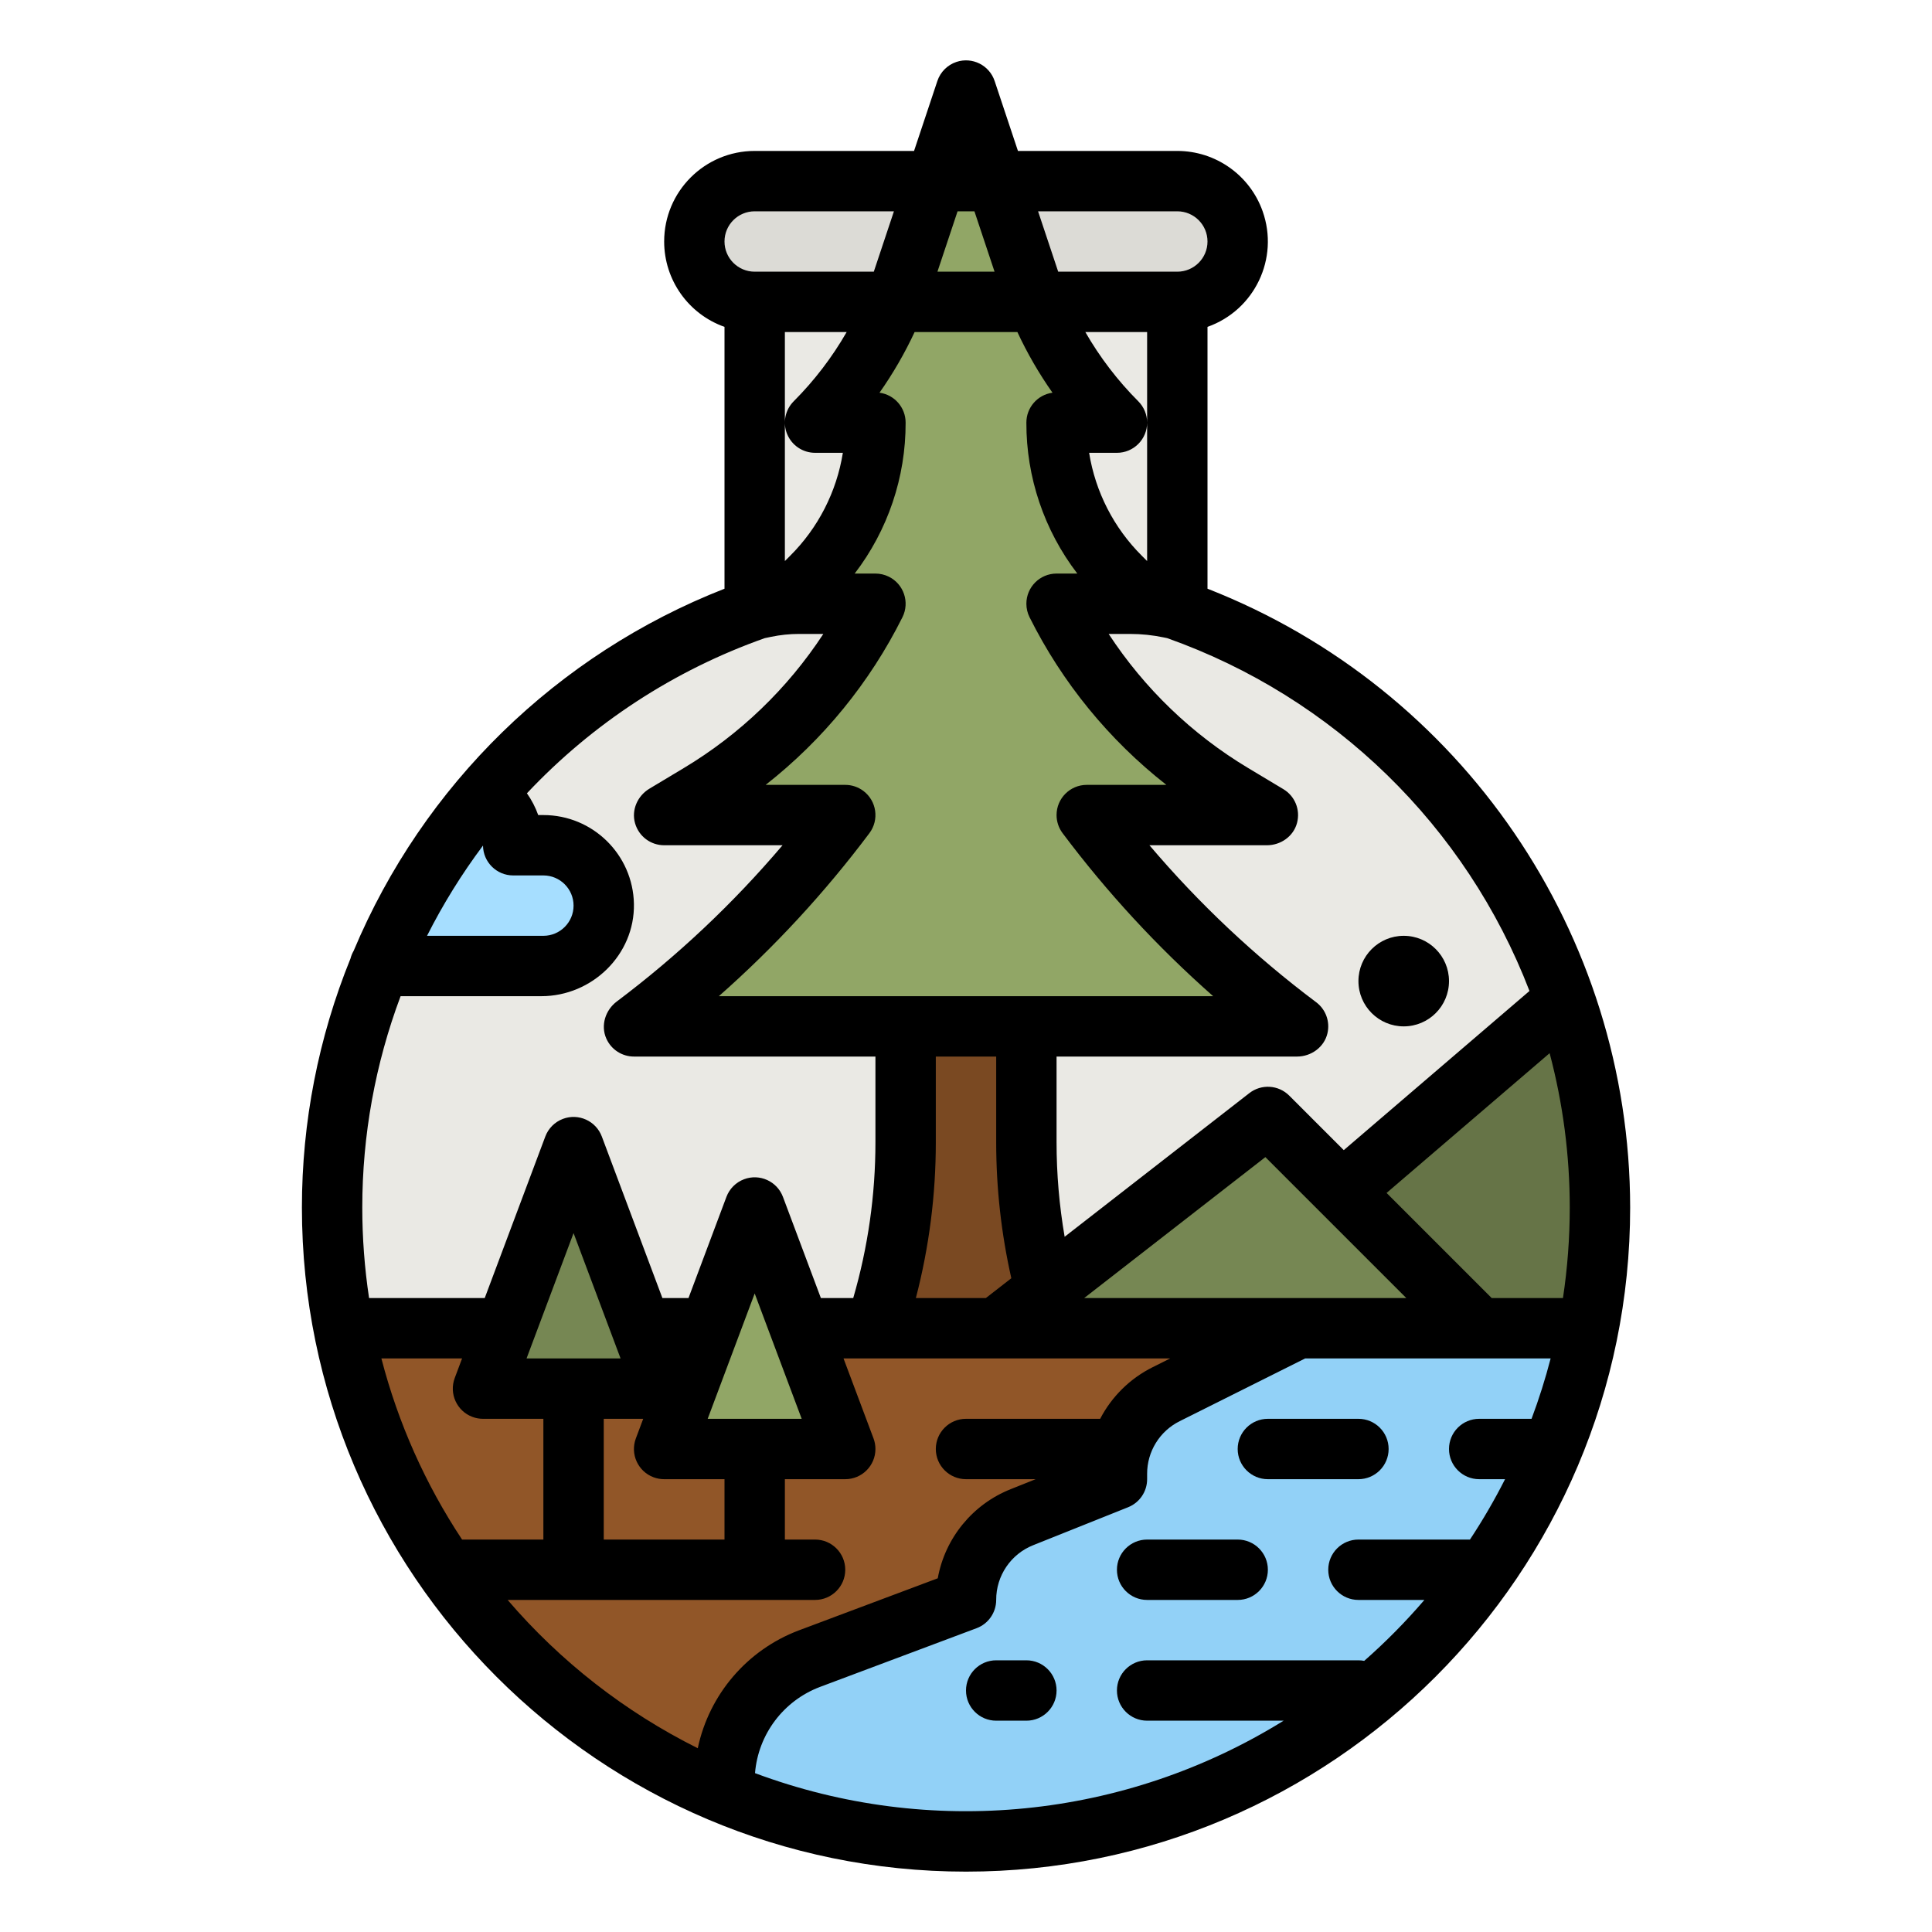 <svg id="Capa_1" enable-background="new 0 0 512 512" height="512" viewBox="0 0 512 512" width="512" xmlns="http://www.w3.org/2000/svg"><g id="filled_outline"><path d="m312 161.572v-81.572h-112v81.574c-87.477 30.928-133.32 126.914-102.392 214.392s126.915 133.32 214.392 102.392 133.32-126.914 102.392-214.392c-16.915-47.843-54.549-85.477-102.392-102.392z" fill="#eae9e4"/><path d="m256 487.99c80.448.001 149.61-57.018 164.95-135.99h-329.883c15.34 78.965 84.492 135.982 164.933 135.99z" fill="#915628"/><path d="m420.95 352c-17.756 91.148-106.041 150.644-197.189 132.888-10.875-2.118-21.513-5.307-31.761-9.518v-3.37c-.003-14.437 8.952-27.361 22.47-32.43l41.53-15.57c-.006-9.666 5.882-18.359 14.86-21.94l25.14-10.06v-1.39c-.002-8.951 5.054-17.136 13.06-21.14l34.94-17.47z" fill="#a6deff"/><path d="m200 48h112c8.837 0 16 7.163 16 16 0 8.837-7.163 16-16 16h-112c-8.837 0-16-7.163-16-16 0-8.837 7.163-16 16-16z" fill="#dcdbd6"/><path d="m420.95 352c-17.756 91.148-106.041 150.644-197.189 132.888-10.875-2.118-21.513-5.307-31.761-9.518v-3.37c-.003-14.437 8.952-27.361 22.47-32.43l41.53-15.57c-.006-9.666 5.882-18.359 14.86-21.94l25.14-10.06v-1.39c-.002-8.951 5.054-17.136 13.06-21.14l34.94-17.47z" fill="#92d1f7"/><path d="m399.12 408c-3.407 5.55-7.14 10.892-11.18 16h-27.94c-4.418 0-8-3.582-8-8s3.582-8 8-8z" fill="#92d1f7"/><path d="m160 240c.012 8.825-7.133 15.988-15.958 16-.014 0-.028 0-.042 0h-43.37c6.837-16.561 16.28-31.922 27.97-45.5 4.612 2.94 7.403 8.031 7.4 13.5h8c8.837 0 16 7.163 16 16z" fill="#eae9e4"/><path d="m344 272c-21.226-15.919-40.081-34.774-56-56h48l-9.321-5.593c-20.036-12.022-36.229-29.508-46.679-50.407h24l-7.03-7.03c-10.866-10.866-16.97-25.603-16.97-40.97h16c-10.522-10.522-18.45-23.349-23.155-37.466l-16.845-50.534-16.845 50.534c-4.705 14.117-12.633 26.944-23.155 37.466h16c0 15.367-6.104 30.104-16.97 40.97l-7.03 7.03h24c-10.45 20.899-26.643 38.385-46.679 50.407l-9.321 5.593h48c-15.919 21.226-34.774 40.081-56 56z" fill="#91a666"/><path d="m280 352h-48c5.299-15.897 8-32.543 8-49.3v-30.7h32v30.7c0 16.757 2.701 33.403 8 49.3z" fill="#7a4922"/><path d="m424 320c.004 10.739-1.017 21.455-3.05 32h-107.62l101.47-86.97c6.11 17.682 9.219 36.262 9.2 54.97z" fill="#667447"/><path d="m392 352-56-56-72 56z" fill="#768753"/><path d="m160 240c.012 8.825-7.133 15.988-15.958 16-.014 0-.028 0-.042 0h-43.37c6.837-16.561 16.28-31.922 27.97-45.5 4.612 2.94 7.403 8.031 7.4 13.5h8c8.837 0 16 7.163 16 16z" fill="#a6deff"/><path d="m152 304-24 64h48z" fill="#768753"/><path d="m200 320-24 64h48z" fill="#91a666"/><g id="outline"><path d="m320 156.013v-69.389c12.495-4.424 19.038-18.139 14.614-30.634-3.392-9.58-12.451-15.986-22.614-15.99h-42.233l-6.177-18.53c-1.396-4.192-5.926-6.458-10.118-5.062-2.39.796-4.266 2.672-5.062 5.062l-6.177 18.53h-42.233c-13.255.005-23.996 10.755-23.99 24.01.004 10.163 6.41 19.222 15.99 22.614v69.391c-44.39 17.384-79.846 52.006-98.282 95.969-.368.633-.647 1.314-.829 2.023-8.509 20.961-12.883 43.371-12.881 65.993 0 97.045 78.951 176 176 176s176-78.951 176-176c-.077-72.49-44.512-137.546-112.008-163.987zm-8-100.013c4.418 0 8 3.582 8 8s-3.582 8-8 8h-31.566l-5.334-16zm-10.343 50.343c-5.461-5.472-10.178-11.64-14.029-18.343h16.372v60.686l-1.372-1.373c-7.439-7.394-12.341-16.957-14-27.313h7.372c4.418 0 8-3.581 8-8 0-2.122-.843-4.157-2.343-5.657zm-47.891-50.343h4.468l5.333 16h-15.134zm-11.385 32h27.238c2.618 5.622 5.731 11 9.3 16.072-3.964.541-6.92 3.927-6.919 7.928-.042 14.459 4.705 28.524 13.5 40h-5.5c-4.418 0-8 3.583-7.999 8.001 0 1.241.289 2.466.844 3.576 8.645 17.31 21.029 32.484 36.255 44.423h-21.1c-4.418 0-8 3.582-8 8 0 1.731.561 3.415 1.6 4.8 11.79 15.725 25.16 30.2 39.9 43.2h-131c14.74-13 28.11-27.475 39.9-43.2 2.651-3.535 1.935-8.549-1.6-11.2-1.385-1.039-3.069-1.6-4.8-1.6h-21.095c15.225-11.94 27.606-27.113 36.25-44.423 1.976-3.952.373-8.757-3.579-10.733-1.11-.555-2.335-.844-3.576-.844h-5.5c8.795-11.476 13.542-25.541 13.5-40 .001-4.002-2.956-7.388-6.921-7.928 3.57-5.072 6.683-10.45 9.302-16.072zm25.632 250.745-6.757 5.255h-18.543c3.515-13.485 5.292-27.364 5.287-41.3v-22.7h16v22.7c-.003 12.127 1.343 24.216 4.013 36.045zm-59.4-223.683c1.238 2.988 4.153 4.936 7.387 4.938h7.367c-1.658 10.356-6.558 19.918-13.995 27.313l-1.372 1.373v-60.686h16.372c-3.851 6.703-8.568 12.871-14.029 18.343-2.288 2.288-2.973 5.729-1.734 8.719zm-8.613-59.062h36.9l-5.334 16h-31.566c-4.418 0-8-3.582-8-8s3.582-8 8-8zm-72 168.081c.044 4.387 3.613 7.919 8 7.919h8c4.418 0 8 3.582 8 8s-3.582 8-8 8h-30.832c4.236-8.391 9.199-16.395 14.832-23.919zm83.775-56.081h6.416c-9.486 14.49-22.131 26.643-36.986 35.547l-9.1 5.46c-3.142 1.885-4.822 5.636-3.811 9.159 1.016 3.541 4.201 5.834 7.706 5.834h31.385c-13.06 15.391-27.794 29.279-43.928 41.407-3.026 2.275-4.316 6.331-2.79 9.795 1.309 2.971 4.208 4.797 7.333 4.797h64v22.7c.004 13.976-1.978 27.881-5.885 41.3h-8.572l-10.053-26.809c-1.552-4.137-6.164-6.232-10.301-4.679-2.162.811-3.868 2.517-4.679 4.679l-10.053 26.81h-6.914l-16.053-42.809c-1.552-4.137-6.164-6.232-10.301-4.679-2.162.811-3.868 2.517-4.679 4.679l-16.053 42.809h-30.648c-1.2-7.944-1.802-15.966-1.801-24-.002-19.124 3.437-38.093 10.152-56h37.3c13.455 0 24.791-11.011 24.536-24.464-.248-13.041-10.896-23.536-23.996-23.536h-1.369c-.73-2.049-1.736-3.989-2.99-5.766 17.428-18.537 39.038-32.635 63.025-41.117l1.64-.343c2.456-.515 4.959-.774 7.469-.774zm-51.775 208h10.457l-1.947 5.191c-1.551 4.137.545 8.748 4.682 10.3.898.336 1.849.509 2.808.509h16v16h-32zm-20.456-16 12.456-33.216 12.456 33.216zm48 16 12.456-33.216 12.456 33.216zm-65.089 32c-9.737-14.705-16.963-30.926-21.383-48h21.385l-1.947 5.191c-1.551 4.137.545 8.748 4.682 10.3.898.336 1.849.509 2.808.509h16v32zm62.46 55.3c-19.254-9.601-36.387-22.965-50.389-39.3h81.474c4.418 0 8-3.582 8-8s-3.582-8-8-8h-8v-16h16c4.418 0 8-3.582 7.999-8.001 0-.959-.173-1.91-.509-2.808l-7.947-21.191h86.568l-4.626 2.312c-5.975 2.973-10.853 7.766-13.931 13.688h-35.554c-4.418 0-8 3.582-8 8s3.582 8 8 8h18.458l-6.574 2.63c-10.105 4.003-17.429 12.938-19.369 23.633l-36.852 13.82c-13.65 5.172-23.729 16.936-26.748 31.217zm102.401-119.3 48.021-37.35 37.35 37.35zm118.56 32h-13.876c-4.418 0-8 3.582-8 8s3.582 8 8 8h6.854c-2.789 5.508-5.894 10.85-9.3 16h-29.554c-4.418 0-8 3.582-8 8s3.582 8 8 8h17.481c-4.932 5.751-10.262 11.147-15.951 16.15-.504-.099-1.016-.149-1.53-.15h-56c-4.418 0-8 3.582-8 8s3.582 8 8 8h36.179c-42.03 26.065-93.761 31.197-140.094 13.9.848-10.292 7.539-19.178 17.195-22.838l41.529-15.573c3.122-1.171 5.19-4.155 5.191-7.489-.021-6.399 3.877-12.158 9.826-14.515l25.145-10.057c3.037-1.215 5.029-4.157 5.029-7.428v-1.395c-.02-5.927 3.332-11.349 8.642-13.982l33.246-16.623h65.048c-1.403 5.419-3.092 10.76-5.06 16zm10.124-56c.001 8.034-.6 16.056-1.8 24h-18.886l-27.856-27.856 43.211-37.039c3.54 13.343 5.332 27.09 5.331 40.895zm-106.666-150.882c44.119 15.648 79.189 49.807 95.992 93.5l-49.215 42.182-14.454-14.454c-2.853-2.852-7.384-3.134-10.568-.657l-48.947 38.069c-1.425-8.277-2.142-16.66-2.142-25.058v-22.7h63.713c3.777 0 7.227-2.495 8.078-6.175.73-3.158-.494-6.353-2.991-8.225-16.235-12.174-31.055-26.128-44.185-41.6h31.126c3.665 0 7.035-2.352 7.98-5.893.95-3.559-.6-7.164-3.606-8.967l-9.321-5.592c-14.855-8.904-27.5-21.058-36.986-35.548h5.673c3.004 0 6 .311 8.939.927z"/><path d="m360 376h-24c-4.418 0-8 3.582-8 8s3.582 8 8 8h24c4.418 0 8-3.582 8-8s-3.582-8-8-8z"/><path d="m328 408h-24c-4.418 0-8 3.582-8 8s3.582 8 8 8h24c4.418 0 8-3.582 8-8s-3.582-8-8-8z"/><path d="m272 440h-8c-4.418 0-8 3.582-8 8s3.582 8 8 8h8c4.418 0 8-3.582 8-8s-3.582-8-8-8z"/><circle cx="372" cy="260" r="12"/></g></g></svg>
